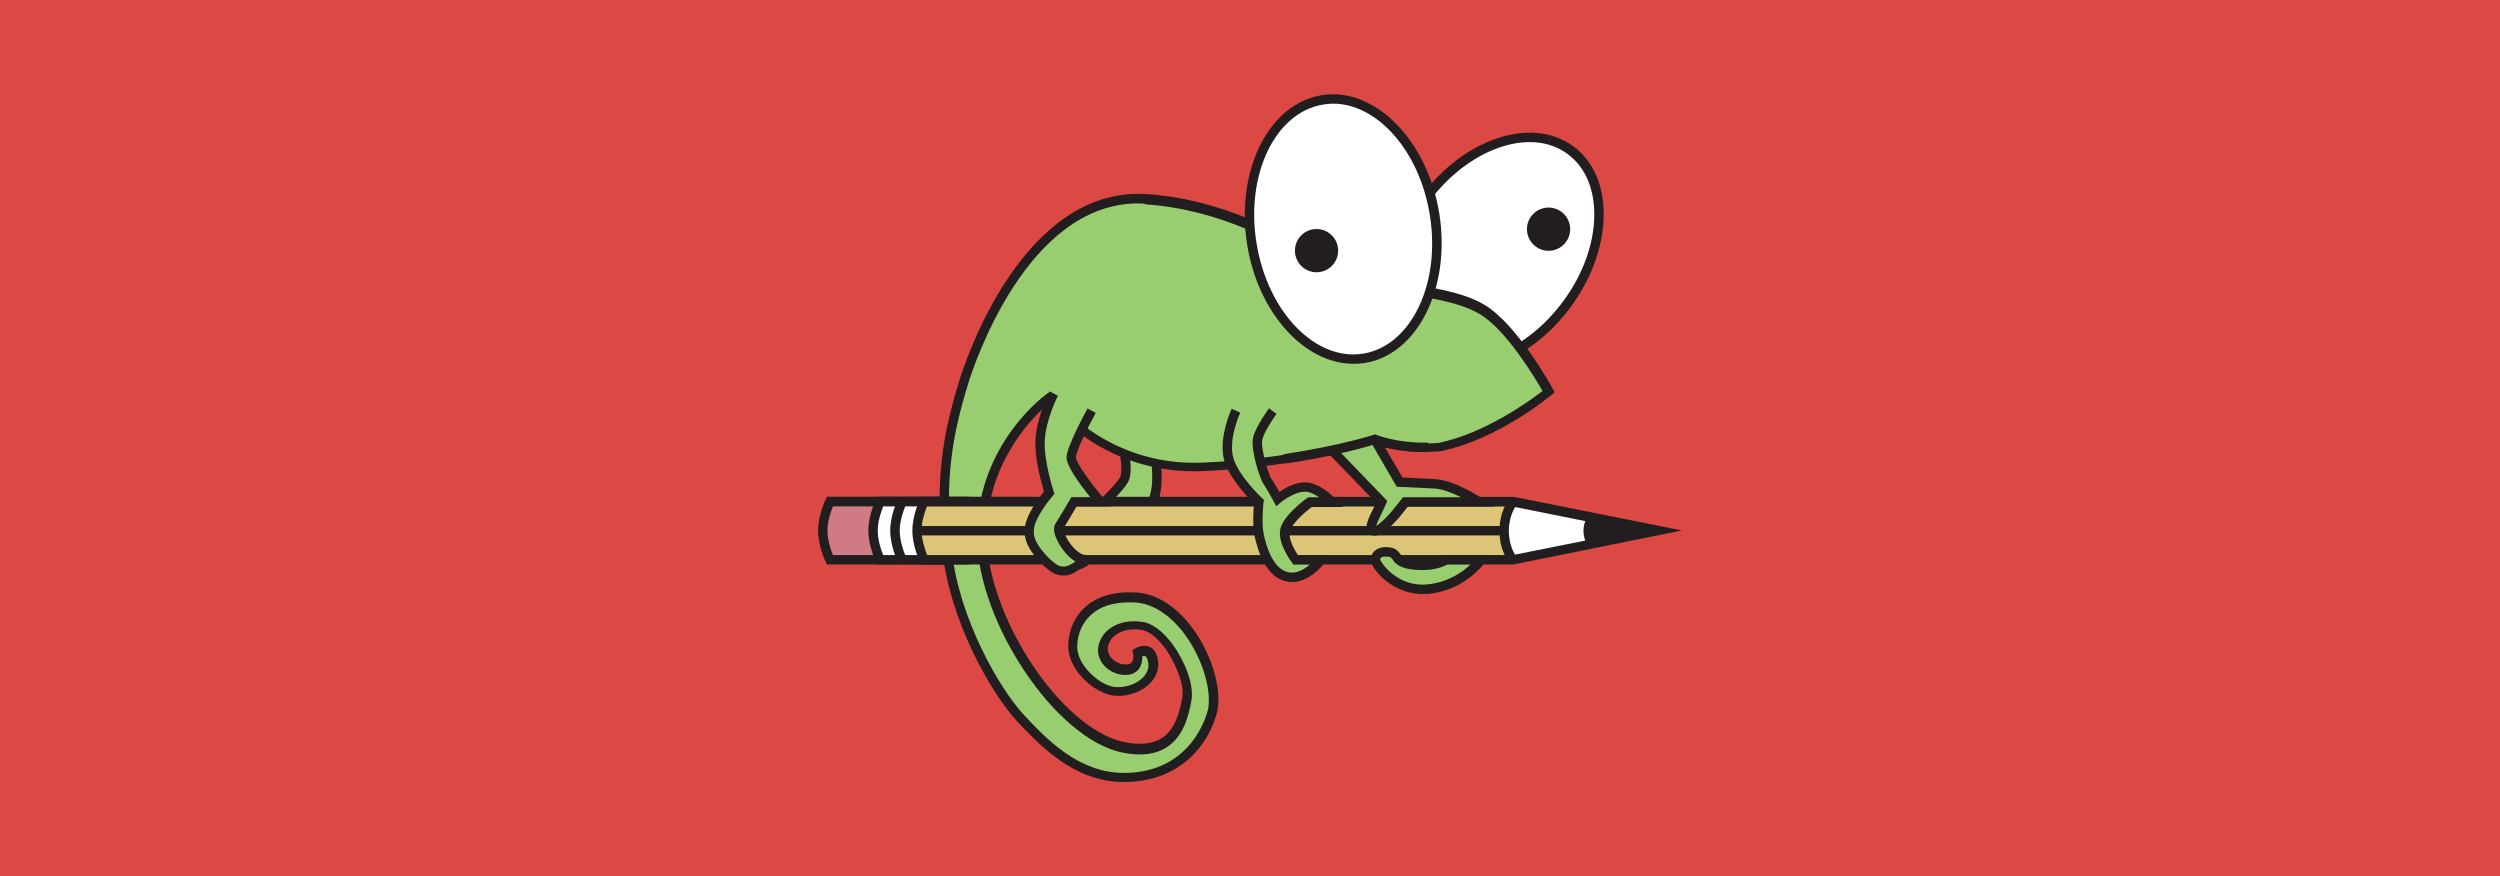 <svg version="1.1" xmlns="http://www.w3.org/2000/svg" x="0" y="0" viewBox="0 0 1920 673" xml:space="preserve"><style type="text/css">.st1{fill:#fff}.st2{fill:#221e1f}.st3{fill:#98cd70}</style><path fill="#dc4844" d="M0 0h1920v673H0z" id="background"/><g id="image"><ellipse transform="rotate(-53.843 1149.075 193.17)" class="st1" cx="1149.1" cy="193.2" rx="96.6" ry="67.8"/><path class="st2" d="M1123.2 284.5c-12.5 0-23.9-3.5-33.3-10.4-31.7-23.2-31.1-78.4 1.4-123.1 32.6-44.6 84.9-62 116.8-38.8 15.6 11.4 24 30.7 23.5 54.1-.4 23.1-9.3 47.4-24.9 68.9-15.6 21.4-36.3 37.4-58.1 44.7-8.7 3-17.2 4.6-25.4 4.6zm-25.9-129.3c-30.3 41.4-31.6 92-3 112.9 13.6 10 32.1 11.7 52 5 20.4-6.9 39.7-21.9 54.5-42.1s23.2-43.3 23.6-64.7c.4-21.1-6.9-38.1-20.6-48.1-28.4-21-76.2-4.2-106.5 37z"/><path class="st3" d="M863.6 348.4s2.8 13 0 19.3c-2.8 6.3-21.6 23.9-21.6 23.9l39.7 5.4s5-13.5 6.2-22.2c1.2-8.8 0-19.1 0-19.1"/><path class="st2" d="M884.2 401l-50.2-6.8 5.5-5.2c7.1-6.7 19-18.6 20.8-22.7 1.7-3.8.8-12.5-.3-17l7.1-1.4c.3 1.4 2.9 14.3-.3 21.4-2.1 4.7-10.9 13.9-17 19.9l29.5 4.1c1.4-4.3 4.2-12.7 5.1-18.7 1.2-8.1 0-18.1 0-18.2l7.2-.8c0 .4 1.3 10.9 0 20.1-1.3 9-6.2 22.4-6.4 22.9l-1 2.4z"/><path class="st3" d="M1043.8 215.5c-23.3-6.3-81.1-57-163.1-62.7S753 251.6 740.2 293.3c-12.8 41.7-18.5 75.5-12.8 129.4 5.6 53.9 37.7 108.8 56.6 129s43.8 45.4 79.2 45.4c47.4 0 64.4-35 68.3-51.8 5.4-28.8-22.2-84.3-59.5-86.4-37.4-2-48.2 21.6-48.2 37.7s18.9 33.7 33.3 34.6 30.1-8.8 28.6-22.5c-1.6-13.6-12.1-7.2-12.1-7.2s2.4 12.1-8 12.8-20.1-8-18.5-17.7 12.1-18.5 29.8-16.1c17.7 2.4 37.7 38.5 34.6 56.2-3.3 17.7-10.5 45-49 37-49.9-10.4-111-101.1-108.5-167.1 2.4-65.9 51.4-101.2 51.4-101.2s40.1 56.2 118.1 53c78-3.3 132.5-20.8 132.5-20.8s20.1 8.3 49.8 5.6c43.4-8.8 83.8-42.6 83.8-42.6s-26.6-49-51.5-63.4c-24.9-14.5-71-15.4-94.3-21.7z"/><path class="st2" d="M863.1 600.6c-38 0-64.4-28-81.8-46.5-19.9-21.2-52-77.5-57.5-131.1-5.8-55.3.4-89.8 13-130.8 4.7-15.3 48.9-149.7 144.3-143.1 58.9 4.1 105 30.8 135.5 48.4 12.2 7.1 21.9 12.6 28.2 14.3 7.7 2.1 18.5 3.7 29.8 5.2 22.5 3.3 48.1 6.9 65 16.8 25.4 14.8 51.8 62.8 53 64.9l1.4 2.6-2.2 1.8c-1.7 1.4-41.4 34.5-85.3 43.4h-.4c-26.3 2.4-45.4-3.5-50.2-5.4-8.7 2.6-61.1 17.7-132.2 20.7-68.4 2.9-108.9-39.7-118.7-51.5-10.1 8.5-45.2 41.8-47.2 96.2-2.4 62.9 56 153 105.5 163.4 12.5 2.6 22.3 1.4 29.4-3.3 9.8-6.6 13.2-19.3 15.3-30.8 1.6-8.9-3.9-24.9-12.8-37.4-6.2-8.5-13-13.9-18.6-14.7-15.1-2.1-24.4 5-25.7 13.1-.5 3 .5 6.2 2.9 8.8 2.9 3.1 7.5 5 11.7 4.7 1.7-.1 3-.7 3.7-1.7 1.6-2 1.3-5.6 1-6.8l-.5-2.5 2.1-1.3c.7-.4 6.2-3.5 11.3-1.2 3.5 1.7 5.6 5.4 6.3 11 .7 6-1.3 11.8-5.8 16.6-6.2 6.6-16.6 10.5-26.5 10-16-.9-36.7-19.5-36.7-38.1 0-5.4 1.2-18.9 12.3-29.4 9.3-8.8 22.7-12.8 39.6-11.9 14.9.8 29.9 9.8 41.9 25.3 15.5 19.7 24.2 47.2 20.8 65.4-6 25.6-28.3 54.9-71.9 54.9zm11.2-444.4c-85.6 0-126.2 123.9-130.7 138.3-12.3 40.1-18.3 73.8-12.7 127.9 5.4 51.9 36.4 106.3 55.7 126.9 16.5 17.6 41.5 44.3 76.5 44.3 51.8 0 63.6-44 64.7-49 3-15.9-5.4-41.5-19.4-59.4-10.9-13.8-23.9-21.8-36.7-22.5-14.9-.8-26.5 2.5-34.3 10-9.2 8.7-10.1 19.8-10.1 24.1 0 14.2 17.6 30.3 29.9 30.9 7.9.4 16-2.6 20.8-7.6 2.1-2.2 4.5-5.9 3.9-10.7-.4-2.9-1.2-4.8-2.2-5.4-.7-.3-1.6-.3-2.4 0 .1 2.6-.3 6.6-2.6 9.7-1.4 1.8-4.1 4.2-8.9 4.6-6.6.5-13.1-2.1-17.6-6.9-3.9-4.2-5.6-9.7-4.7-14.8 2-11.5 14.2-21.8 33.8-19 7.6 1 16 7.3 23.5 17.6 8.5 11.7 16.5 30 14.2 42.9-2.4 13-6.4 27.4-18.5 35.5-8.8 5.9-20.4 7.3-34.9 4.3-24.5-5.1-53-29.2-76-64.4-23.2-35.3-36.4-75.1-35.3-106.4 2.5-66.8 50.9-102.5 53-104.1l2.9-2.1 2.1 2.9c.4.5 40 54.5 114.9 51.5 76.4-3.1 131.1-20.6 131.6-20.7l1.3-.4 1.2.5c.1.1 19.7 7.9 47.8 5.4 36-7.5 70.4-32.8 79.6-39.8-5.9-10.2-28.2-47.6-48.8-59.4-15.7-9.2-40.6-12.7-62.5-15.9-11.5-1.7-22.4-3.3-30.7-5.5-7.2-2-17.3-7.7-29.9-15.1-30-17.3-75.4-43.5-132.5-47.4-1.9-.7-4-.8-6-.8z"/><ellipse transform="rotate(-9.119 1031.617 175.933)" class="st1" cx="1031.7" cy="175.9" rx="71" ry="100.5"/><path class="st2" d="M1039.5 279.4c-37.6 0-73.3-38.9-81.7-91.6-9-56.8 16.5-108.1 57.3-114.7 40.6-6.6 81.1 34.3 90.3 91 9 56.8-16.6 108.1-57.3 114.7-2.8.4-5.7.6-8.6.6zm-15.7-199.8c-2.5 0-5 .3-7.6.7-36.7 5.9-59.8 53.6-51.2 106.4 8.5 52.8 45.2 90.8 81.9 84.9 36.7-5.9 59.8-53.6 51.2-106.4-7.8-49.1-40.3-85.6-74.3-85.6z"/><circle class="st2" cx="1011.1" cy="192.5" r="16.6"/><circle class="st2" cx="1189.3" cy="176" r="16.6"/><path d="M685.6 385.4h-48.2s-5.4 11.3-5.4 22.3 5.4 22.3 5.4 22.3h48.2v-44.6z" fill="#d07b84"/><path class="st2" d="M689.1 433.5h-54l-1-2.1c-.3-.5-5.8-12.2-5.8-23.9 0-11.8 5.5-23.3 5.8-23.9l1-2.1h54.1v51.9h-.1zm-49.4-7.2h42.2v-37.4h-42.2c-1.4 3.5-4.2 11.3-4.2 18.6 0 7.5 2.8 15.3 4.2 18.8z"/><path class="st1" d="M724.1 385.4h-48.2s-5.4 11.3-5.4 22.3 5.4 22.3 5.4 22.3h48.2v-44.6z"/><path class="st2" d="M727.7 433.5h-54l-1-2.1c-.3-.5-5.8-12.2-5.8-23.9 0-11.8 5.5-23.3 5.8-23.9l1-2.1h54.1v51.9h-.1zm-49.4-7.2h42.2v-37.4h-42.2c-1.4 3.5-4.2 11.3-4.2 18.6 0 7.5 2.7 15.3 4.2 18.8z"/><path class="st1" d="M741 385.4h-48.2s-5.4 11.3-5.4 22.3 5.4 22.3 5.4 22.3H741v-44.6z"/><path class="st2" d="M744.6 433.5h-54.1l-1-2.1c-.3-.5-5.8-12.2-5.8-23.9 0-11.8 5.5-23.3 5.8-23.9l1-2.1h54.1v52zm-49.4-7.2h42.2v-37.4h-42.2c-1.4 3.5-4.2 11.3-4.2 18.6 0 7.5 2.7 15.3 4.2 18.8z"/><path d="M1161.9 385.4H709.7s-5.4 11.3-5.4 22.3 5.4 22.3 5.4 22.3h452.2l111.3-22.3-111.3-22.3z" fill="#dcc576"/><path class="st1" d="M1161.9 385.4s-6.7 7.9-6.7 22.3 6.7 22.3 6.7 22.3l111.3-22.3-111.3-22.3z"/><path class="st2" d="M1162.3 433.5H707.5l-1-2.1c-.3-.5-5.8-12.2-5.8-23.9 0-11.8 5.5-23.3 5.8-23.9l1-2.1 455.2.1 129 25.8-129.4 26.1zm-450.2-7.2h449.6l93.2-18.6-93.3-18.7H711.9c-1.4 3.5-4.2 11.3-4.2 18.6.2 7.4 2.9 15.2 4.4 18.7z"/><path class="st2" d="M1218.9 396.8s-2.8 5-2.8 10.9 2.8 10.9 2.8 10.9l54.3-10.9-54.3-10.9z"/><path fill="none" d="M1155.2 407.7h-451"/><path class="st2" d="M704.2 404h450.9v7.2H704.2z"/><path class="st1" d="M1161.9 385.4s-6.7 7.9-6.7 22.3 6.7 22.3 6.7 22.3"/><path class="st2" d="M1159.2 432.3c-.3-.4-7.6-9-7.6-24.6 0-15.6 7.3-24.2 7.6-24.6l5.5 4.7-2.8-2.4 2.8 2.4c0 .1-5.9 7.2-5.9 19.9 0 12.8 5.8 19.9 5.9 19.9l-5.5 4.7z"/><path class="st3" d="M1056.3 430c0 3.3 14.5 25 40.5 22.4 26.7-2.6 40.5-22.4 40.5-22.4h-26.5s-7.5 4.2-17.4 4.2c-10.1 0-15.9-1.4-19-4.2-3.1-2.8-2.5-6.2-10.1-6.2-5.7-.1-8 2.9-8 6.2z"/><path class="st2" d="M1092.7 456.2c-14.8 0-25.3-7.3-30.4-11.9-4.7-4.2-9.6-10.6-9.6-14.3 0-4.8 3.5-9.8 11.7-9.8 6.8 0 9 2.5 11.1 5.4.5.7.9 1.3 1.4 1.8 2.5 2.2 7.9 3.3 16.5 3.3 9 0 15.6-3.7 15.7-3.7l.8-.5h34.3l-3.9 5.6c-.7.9-15.1 21.2-43.1 24-1.6.1-3 .1-4.5.1zm-32.8-26.5c1 2.8 13.4 21.4 36.6 19.1 15.7-1.6 26.9-9.6 32.8-15.2h-17.6c-2.4 1.2-9.4 4.2-18.3 4.2-10.9 0-17.4-1.6-21.4-5.1-1.2-1-2-2.1-2.5-3-1.2-1.7-1.6-2.2-5.1-2.2-1.7-.2-4.3.1-4.5 2.2z"/><path class="st3" d="M809.3 302s-9.6 18.9-10.5 35.7c-.9 16.9 6.9 40.4 6.9 40.4s-12.8 14.8-14.9 25.7c-1 5.4-.7 11.4 6 20.1 6.9 8.9 13.4 13.4 16.4 14.2 6 1.4 10-1.2 13.9-3.3 3.9-2.1 9.2-3.7 5.8-4.8-10.2-.9-22.3-20.8-19.3-25.7 3-4.8 11.4-18.9 11.4-18.9h20.2s-22.5-26.6-22.3-34.1c.3-7.5 15.7-35.8 15.7-35.8"/><path class="st2" d="M816.7 442c-1.3 0-2.8-.1-4.3-.5-4.8-1.2-12.1-7.2-18.3-15.3-8-10.2-7.7-17.7-6.7-22.9 1.8-9.6 11-21.5 14.4-25.8-1.8-6-7.3-25-6.6-39.7.9-17.4 10.5-36.3 10.9-37.2l6.4 3.3c-.1.1-9.3 18.3-10.1 34.2-.9 16 6.7 38.8 6.7 39.1l.7 2-1.3 1.6c-3.4 3.9-12.6 15.9-14.2 24-.8 4.3-.8 9.3 5.4 17.2 6.4 8.3 12.3 12.3 14.4 12.8 4.1 1 6.8-.5 10.2-2.4l1-.7c.3-.1.4-.3.7-.4-5.8-3.4-10.9-10-13.9-16-2-3.9-3.8-9.4-1.6-13 3-4.7 11.3-18.6 11.3-18.7l1-1.8h14.5c-7.5-9.2-18.5-24.1-18.2-30.7.3-8 13.5-32.5 16.1-37.4l6.3 3.4c-5.8 10.6-15.1 29.2-15.2 34.2-.1 3.7 11 19.3 21.5 31.7l5.1 5.9h-26c-2.4 3.9-7.9 13.1-10.2 17-.1 1.2 1 5.6 4.8 11s8.4 8.9 11.5 9.3l.9.1c2.9 1 3.4 3 3.5 4.1.1 3.1-2.6 4.5-6 6-.9.4-2 .9-2.9 1.3l-1 .5c-2.7 2-6.1 3.8-10.8 3.8zm.1-36"/><path class="st3" d="M949.4 315.5s-9 19.3-6 35 23.7 35 23.7 35-1.8 15.7 0 24.9 7.3 29.5 21.6 32.8c14.2 3.1 25.6-13.1 25.6-13.1h-19s-9.8-12.8-8.4-22.3 19.3-22.3 19.3-22.3h17s-11.3-11.9-21.2-11.5c-10.1.3-20.4 9.2-20.4 9.2s-6.3-11.7-8.1-13.9c-1.8-2.2-9.2-24.2-7.3-32.4 1.8-8.1 11.7-21.2 11.7-21.2"/><path class="st2" d="M992.4 447c-1.4 0-3-.1-4.6-.5-15.9-3.5-22-23.9-24.4-35.5-1.6-7.9-.7-19.7-.3-24.2-4.7-4.7-20.7-21.2-23.5-35.7-3.1-16.6 5.9-36.3 6.3-37.2l6.6 3c-.1.1-8.5 18.5-5.8 32.8 2.8 14.3 22.4 32.8 22.7 33l1.3 1.2-.3 1.8c0 .1-1.7 15.2 0 23.9 1.6 8.1 6.6 27.1 18.9 29.9 6.6 1.4 12.6-2.4 16.6-5.9h-12.6l-1-1.4c-1-1.4-10.7-14.3-9.2-25 1.6-10.6 18.7-23.3 20.7-24.6l.9-.7h8.4c-3.5-2.4-7.7-4.5-11.3-4.3-8.7.3-18.2 8.3-18.2 8.3l-3.4 2.9-2.1-3.9c-2.6-4.7-6.7-11.9-7.7-13.2-2.5-3-10.1-26.3-8.1-35.4 2-8.7 11.8-22 12.3-22.7l5.8 4.3c-2.6 3.5-9.7 14-11 19.9-1.4 6.4 5 26.7 6.7 29.4 1.3 1.6 4.3 6.8 6.4 10.6 4.2-2.9 11.7-7.2 19.3-7.3 11.3-.4 22.7 11.4 24 12.7l5.8 6.2h-24.2c-6.4 4.8-16 13.6-16.9 19.3-.9 5.8 3.8 14 6.7 18.1h24l-3.9 5.6c-.6.3-10.7 14.6-24.9 14.6z"/><path class="st3" d="M1023.1 346l38 39.5s-.9 2.2-4.5 9.7c-3.5 7.5-4.8 11-1.6 12.7 3.3 1.7 12.5-7.6 16.5-12.7 4.1-5.1 7.6-9.7 7.6-9.7h56.4s-19.7-13.1-33.6-13.9c-13.9-.7-27.3-1.4-27.3-1.4l-18.9-32.5"/><path class="st2" d="M1055.7 411.4c-.8 0-1.6-.1-2.4-.5-6.8-3.4-3-11.3 0-17.4 1.7-3.5 2.8-5.9 3.5-7.3l-36.3-37.7 5.2-5 39.7 41.2-.9 2.2c0 .1-1 2.4-4.6 9.8-.7 1.4-2.5 5.2-3 7.2 2.6-1.4 7.9-6.2 11.8-11l8.8-11h44.6c-6.3-3.1-13.9-6.3-20.2-6.7l-29.2-1.4-19.9-34.2 6.3-3.7 18 30.8 25.3 1.3c14.7.8 34.5 13.9 35.4 14.4l10 6.7h-66.6l-6.6 8.3c-1.6 1.4-11.6 14-18.9 14z"/><path class="st2" d="M986.9 356l-1-7.2c41.9-6.2 68.7-14.7 68.9-14.8l1.3-.4 1.2.5c.1 0 15.9 6.4 39.5 5.8l.1 7.2c-21.6.5-36.8-4.3-41.2-5.9-5.7 2-31.3 9.3-68.8 14.8z"/></g></svg>